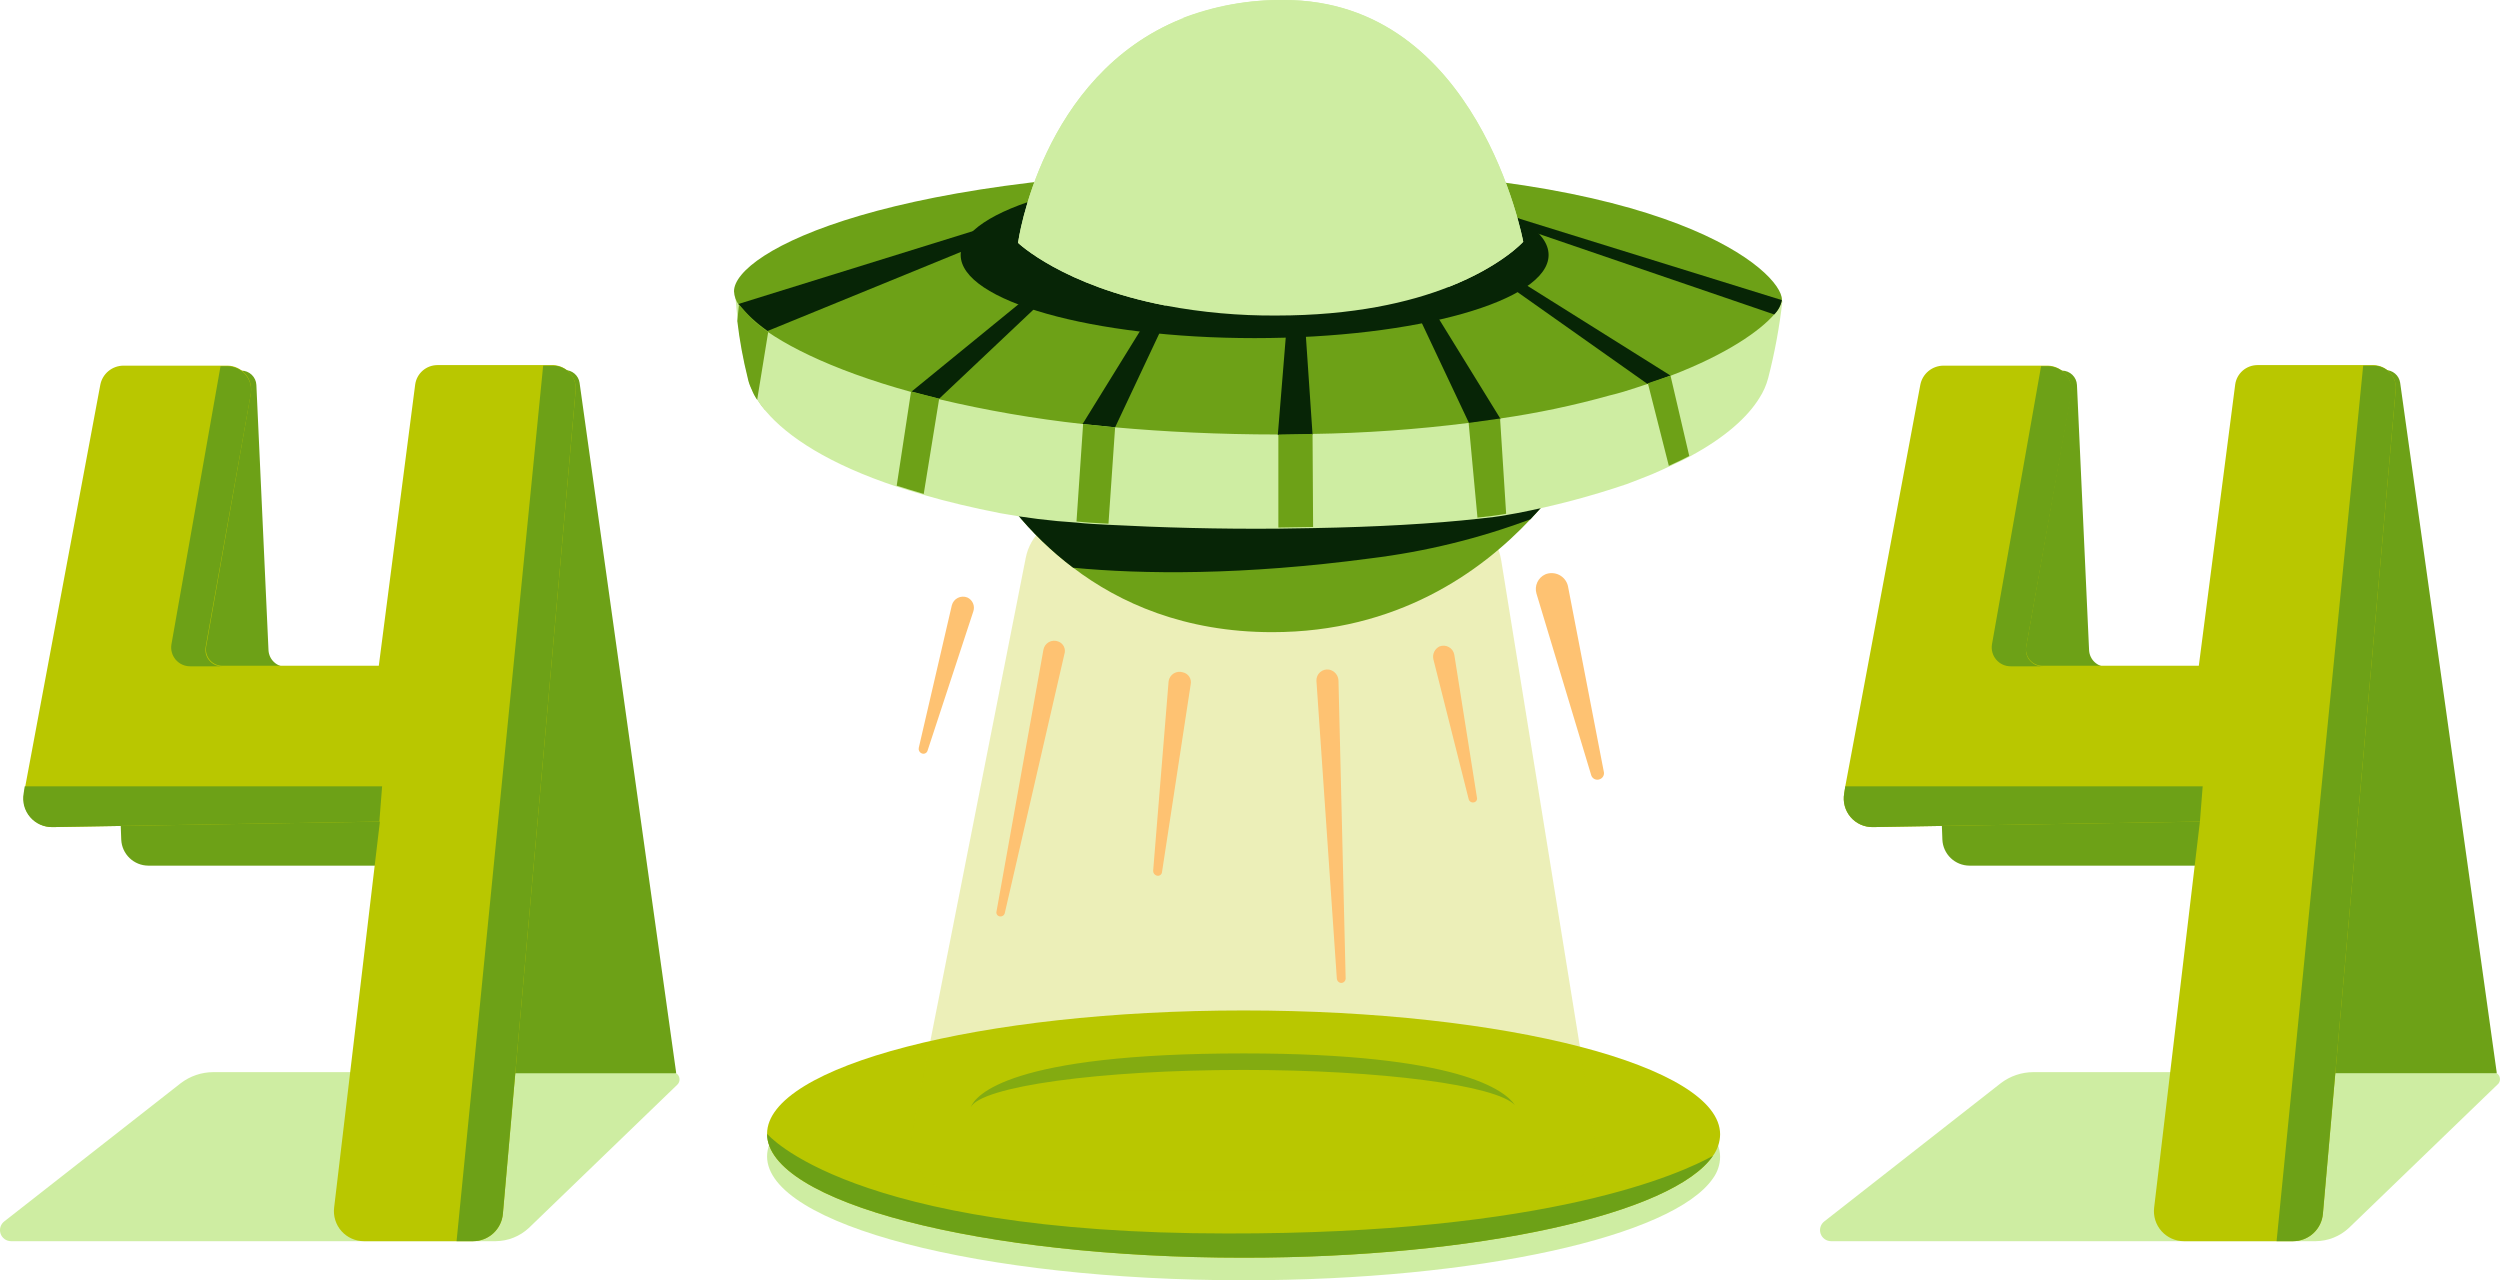 <svg width="578" height="296" viewBox="0 0 578 296" fill="none" xmlns="http://www.w3.org/2000/svg">
<g clip-path="url(#clip0_1973_2941)">
<path d="M177.348 267.355C177.348 251.696 226.695 238.838 287.519 238.838C348.343 238.838 397.69 251.696 397.69 267.483C397.669 269.27 397.089 271.005 396.032 272.448C386.851 285.815 341.712 296 287.519 296C226.695 296 177.348 283.142 177.348 267.355Z" fill="#CEEDA2"/>
<path d="M155.419 247.877H49.328C46.609 247.883 43.967 248.777 41.805 250.423L1.001 282.378C0.578 282.701 0.267 283.148 0.111 283.657C-0.046 284.165 -0.039 284.709 0.129 285.214C0.298 285.718 0.62 286.158 1.05 286.471C1.481 286.784 1.998 286.955 2.531 286.961H114.615C117.458 286.933 120.187 285.843 122.266 283.906L156.567 250.805C156.816 250.574 156.991 250.274 157.067 249.943C157.143 249.612 157.118 249.266 156.994 248.95C156.87 248.634 156.653 248.362 156.372 248.171C156.091 247.979 155.759 247.877 155.419 247.877Z" fill="#CEEDA2"/>
<path d="M576.337 247.877H470.119C467.4 247.883 464.758 248.777 462.596 250.423L421.792 282.378C421.369 282.701 421.058 283.148 420.902 283.657C420.745 284.165 420.752 284.709 420.92 285.214C421.089 285.718 421.411 286.158 421.841 286.471C422.272 286.784 422.789 286.955 423.322 286.961H535.406C538.249 286.933 540.978 285.843 543.057 283.906L577.358 250.805C577.63 250.596 577.83 250.306 577.928 249.978C578.026 249.649 578.018 249.297 577.906 248.973C577.793 248.649 577.58 248.369 577.299 248.172C577.017 247.975 576.681 247.872 576.337 247.877Z" fill="#CEEDA2"/>
<path d="M177.348 262.136C177.348 246.477 226.695 233.618 287.519 233.618C348.343 233.618 397.69 246.477 397.69 262.263C397.669 264.05 397.089 265.786 396.032 267.228C386.851 280.596 341.712 290.78 287.519 290.78C226.695 290.78 177.348 277.922 177.348 262.136Z" fill="#B9C700"/>
<path d="M396.032 267.228C386.851 280.596 341.839 290.78 287.519 290.78C226.695 290.78 177.348 277.922 177.348 262.136C177.348 262.136 196.475 285.179 283.693 285.179C358.671 285.306 388.892 271.175 396.032 267.228Z" fill="#6DA117"/>
<path d="M350.256 255.516C346.048 250.932 319.525 247.368 287.519 247.368C254.111 247.368 226.823 251.187 224.4 256.025C225.548 253.224 233.199 243.549 287.519 243.549C337.504 243.549 348.088 252.206 350.256 255.516Z" fill="#6DA117"/>
<path d="M156.31 247.877L133.995 88.485C133.872 87.664 133.456 86.915 132.823 86.377C132.19 85.839 131.384 85.548 130.552 85.557H100.459C99.963 85.56 99.474 85.668 99.023 85.874C98.573 86.081 98.171 86.381 97.845 86.754C97.52 87.127 97.277 87.566 97.134 88.04C96.992 88.514 96.951 89.013 97.016 89.503L104.54 149.721C104.613 150.28 104.565 150.849 104.399 151.388C104.233 151.927 103.954 152.425 103.579 152.847C103.204 153.269 102.743 153.607 102.227 153.836C101.711 154.065 101.152 154.182 100.587 154.177H66.158C65.118 154.183 64.114 153.791 63.355 153.08C62.595 152.37 62.138 151.395 62.078 150.358L59.273 88.994C59.229 88.108 58.849 87.272 58.209 86.657C57.569 86.042 56.718 85.694 55.83 85.684H27.649C27.184 85.675 26.721 85.761 26.291 85.939C25.86 86.117 25.471 86.381 25.148 86.716C24.825 87.05 24.574 87.448 24.412 87.884C24.25 88.32 24.18 88.784 24.207 89.249L28.032 194.152C28.109 195.758 28.8 197.274 29.962 198.387C31.124 199.5 32.67 200.125 34.28 200.136H110.915L116.908 248.132H156.31V247.877Z" fill="#6DA117"/>
<path d="M577.229 247.877L554.915 88.485C554.791 87.664 554.375 86.915 553.742 86.377C553.109 85.839 552.303 85.547 551.472 85.557H521.379C520.883 85.559 520.393 85.668 519.943 85.874C519.492 86.081 519.09 86.38 518.765 86.754C518.439 87.127 518.197 87.565 518.054 88.039C517.911 88.513 517.871 89.012 517.936 89.503L525.459 149.721C525.532 150.28 525.484 150.849 525.318 151.388C525.153 151.927 524.873 152.425 524.498 152.847C524.124 153.269 523.663 153.606 523.147 153.836C522.631 154.065 522.071 154.181 521.506 154.177H487.078C486.037 154.183 485.033 153.791 484.274 153.08C483.515 152.369 483.058 151.395 482.997 150.357L480.192 88.994C480.148 88.108 479.768 87.272 479.128 86.657C478.488 86.042 477.637 85.694 476.749 85.684H448.696C448.231 85.674 447.768 85.761 447.338 85.939C446.907 86.116 446.518 86.381 446.195 86.716C445.872 87.05 445.621 87.448 445.459 87.884C445.297 88.32 445.227 88.784 445.253 89.249L449.079 194.152C449.156 195.758 449.847 197.273 451.009 198.386C452.171 199.499 453.717 200.125 455.327 200.136H531.962L537.955 248.131H577.229V247.877Z" fill="#6DA117"/>
<path d="M133.101 90.14L116.27 280.595C116.129 282.325 115.343 283.938 114.068 285.117C112.793 286.295 111.122 286.954 109.384 286.961H84.136C83.154 286.961 82.184 286.753 81.288 286.35C80.393 285.948 79.593 285.36 78.942 284.626C78.291 283.892 77.804 283.028 77.513 282.092C77.221 281.156 77.132 280.168 77.251 279.195L87.834 189.951L12.219 191.224C11.242 191.24 10.274 191.041 9.383 190.64C8.493 190.238 7.702 189.645 7.069 188.903C6.435 188.161 5.973 187.287 5.717 186.346C5.462 185.405 5.418 184.418 5.589 183.458L5.844 181.803L23.185 88.994C23.419 87.745 24.082 86.617 25.06 85.803C26.037 84.99 27.268 84.543 28.541 84.538H52.641C53.43 84.551 54.207 84.733 54.92 85.072C55.633 85.411 56.264 85.898 56.772 86.502C57.28 87.105 57.652 87.811 57.863 88.57C58.074 89.329 58.12 90.125 57.996 90.904L47.668 149.466C47.57 150.019 47.596 150.586 47.745 151.128C47.893 151.669 48.159 152.171 48.525 152.597C48.891 153.023 49.347 153.363 49.86 153.592C50.373 153.821 50.931 153.934 51.493 153.922H87.579L95.995 88.867C96.172 87.638 96.783 86.513 97.719 85.696C98.655 84.878 99.853 84.422 101.096 84.411H128.001C128.713 84.452 129.41 84.633 130.052 84.943C130.693 85.253 131.268 85.687 131.741 86.219C132.215 86.751 132.579 87.371 132.812 88.044C133.046 88.717 133.144 89.429 133.101 90.14Z" fill="#B9C700"/>
<path d="M88.345 181.803L87.707 189.951L12.092 191.224C11.115 191.24 10.147 191.041 9.256 190.64C8.366 190.238 7.575 189.645 6.942 188.903C6.308 188.161 5.846 187.287 5.59 186.346C5.335 185.405 5.291 184.418 5.462 183.458L5.717 181.803H88.345Z" fill="#6DA117"/>
<path d="M133.101 90.14L116.27 280.595C116.129 282.325 115.343 283.938 114.068 285.117C112.793 286.295 111.122 286.954 109.384 286.961H105.559L125.578 84.538H128.001C128.71 84.555 129.408 84.715 130.053 85.009C130.698 85.303 131.276 85.724 131.753 86.248C132.23 86.772 132.595 87.387 132.827 88.056C133.059 88.725 133.152 89.434 133.101 90.14Z" fill="#6DA117"/>
<path d="M47.544 149.593C47.446 150.146 47.472 150.714 47.62 151.255C47.769 151.796 48.035 152.298 48.401 152.724C48.767 153.151 49.223 153.49 49.736 153.719C50.249 153.949 50.807 154.061 51.369 154.049H43.973C43.335 154.053 42.704 153.918 42.124 153.652C41.544 153.387 41.029 152.998 40.616 152.513C40.203 152.027 39.901 151.457 39.732 150.843C39.563 150.229 39.531 149.585 39.638 148.957L50.987 84.665H52.644C53.434 84.678 54.211 84.861 54.923 85.199C55.636 85.538 56.268 86.026 56.775 86.629C57.283 87.233 57.655 87.938 57.866 88.697C58.078 89.457 58.123 90.252 58 91.031L47.544 149.593Z" fill="#6DA117"/>
<path d="M553.889 90.14L537.057 280.595C536.916 282.325 536.13 283.938 534.855 285.117C533.58 286.296 531.909 286.954 530.171 286.961H504.924C503.942 286.961 502.971 286.753 502.075 286.35C501.18 285.948 500.38 285.36 499.729 284.626C499.079 283.892 498.591 283.028 498.3 282.092C498.008 281.156 497.919 280.168 498.038 279.195L508.621 189.951L433.006 191.224C432.029 191.24 431.061 191.041 430.17 190.64C429.28 190.238 428.489 189.645 427.856 188.903C427.222 188.161 426.76 187.287 426.505 186.346C426.249 185.405 426.205 184.418 426.376 183.458L426.631 181.803L443.972 88.994C444.206 87.745 444.869 86.617 445.847 85.803C446.824 84.99 448.055 84.543 449.328 84.538H473.428C474.217 84.551 474.994 84.733 475.707 85.072C476.42 85.411 477.051 85.899 477.559 86.502C478.067 87.106 478.439 87.811 478.65 88.57C478.861 89.329 478.907 90.125 478.783 90.904L468.455 149.466C468.357 150.019 468.383 150.586 468.532 151.128C468.68 151.669 468.947 152.171 469.312 152.597C469.678 153.023 470.134 153.363 470.647 153.592C471.161 153.821 471.718 153.934 472.28 153.922H508.366L516.782 88.867C516.959 87.638 517.571 86.513 518.506 85.696C519.442 84.878 520.64 84.423 521.883 84.411H548.788C549.508 84.43 550.215 84.595 550.868 84.898C551.521 85.201 552.104 85.634 552.582 86.171C553.061 86.708 553.423 87.338 553.648 88.02C553.873 88.703 553.954 89.424 553.889 90.14Z" fill="#B9C700"/>
<path d="M509.259 181.803L508.621 189.951L433.006 191.224C432.029 191.24 431.061 191.041 430.17 190.64C429.28 190.238 428.489 189.645 427.856 188.903C427.222 188.161 426.76 187.287 426.505 186.346C426.249 185.405 426.205 184.418 426.376 183.458L426.631 181.803H509.259Z" fill="#6DA117"/>
<path d="M553.89 90.14L537.059 280.596C536.918 282.325 536.132 283.938 534.857 285.117C533.582 286.296 531.911 286.954 530.173 286.961H526.348L546.367 84.538H548.79C549.506 84.532 550.214 84.677 550.87 84.964C551.526 85.25 552.113 85.672 552.595 86.2C553.076 86.729 553.44 87.353 553.664 88.032C553.887 88.711 553.964 89.429 553.89 90.14Z" fill="#6DA117"/>
<path d="M468.454 149.593C468.356 150.146 468.382 150.714 468.531 151.255C468.679 151.796 468.945 152.298 469.311 152.724C469.677 153.151 470.133 153.49 470.646 153.72C471.16 153.949 471.717 154.061 472.279 154.049H464.884C464.245 154.054 463.614 153.918 463.034 153.653C462.454 153.387 461.94 152.998 461.526 152.513C461.113 152.027 460.811 151.457 460.642 150.843C460.473 150.229 460.441 149.585 460.548 148.957L471.897 84.665H473.554C474.344 84.678 475.121 84.861 475.834 85.199C476.546 85.538 477.178 86.026 477.686 86.629C478.193 87.233 478.565 87.938 478.777 88.697C478.988 89.457 479.033 90.252 478.91 91.031L468.454 149.593Z" fill="#6DA117"/>
<path opacity="0.28" d="M237.154 128.965L211.013 261.368C209.611 268.497 214.201 275.245 220.449 275.245H358.928C365.049 275.245 369.639 268.752 368.492 261.877L347.07 129.475C346.177 124.128 342.224 120.308 337.506 120.308H246.717C242.127 120.181 238.174 123.873 237.154 128.965Z" fill="#B9C700"/>
<path d="M355.234 137.244L367.857 179.129C367.907 179.341 368.003 179.539 368.138 179.709C368.273 179.88 368.444 180.019 368.639 180.116C368.833 180.213 369.047 180.266 369.264 180.272C369.482 180.277 369.698 180.235 369.898 180.148C370.242 180.015 370.523 179.758 370.688 179.429C370.853 179.099 370.89 178.72 370.79 178.366L362.502 135.462C362.371 134.921 362.124 134.414 361.779 133.977C361.434 133.54 360.998 133.182 360.502 132.928C360.006 132.674 359.46 132.531 358.903 132.507C358.346 132.482 357.79 132.579 357.274 132.789C356.452 133.16 355.793 133.816 355.418 134.635C355.043 135.454 354.978 136.381 355.234 137.244Z" fill="#FEC272"/>
<path d="M331.388 152.393L339.549 184.73C339.578 184.866 339.636 184.994 339.717 185.107C339.798 185.22 339.901 185.316 340.021 185.387C340.14 185.459 340.273 185.505 340.411 185.523C340.55 185.542 340.69 185.532 340.824 185.494C340.942 185.462 341.053 185.407 341.15 185.332C341.247 185.257 341.327 185.163 341.387 185.056C341.446 184.949 341.483 184.831 341.496 184.71C341.509 184.588 341.497 184.465 341.462 184.348L336.234 151.375C336.169 151.003 336.023 150.65 335.804 150.342C335.585 150.035 335.3 149.78 334.97 149.597C334.64 149.413 334.273 149.306 333.895 149.284C333.518 149.261 333.141 149.323 332.791 149.465C332.265 149.729 331.842 150.16 331.588 150.69C331.334 151.22 331.264 151.819 331.388 152.393Z" fill="#FEC272"/>
<path d="M225.043 141.318L214.46 173.528C214.422 173.67 214.353 173.802 214.257 173.914C214.162 174.026 214.043 174.116 213.909 174.177C213.775 174.238 213.629 174.268 213.482 174.266C213.334 174.264 213.189 174.229 213.057 174.164C212.819 174.06 212.625 173.875 212.509 173.643C212.392 173.41 212.361 173.144 212.42 172.891L220.07 139.918C220.168 139.554 220.342 139.215 220.58 138.923C220.819 138.631 221.116 138.393 221.454 138.225C221.791 138.056 222.161 137.961 222.538 137.946C222.915 137.93 223.291 137.995 223.641 138.136C224.226 138.401 224.692 138.872 224.951 139.459C225.21 140.047 225.243 140.709 225.043 141.318Z" fill="#FEC272"/>
<path d="M246.083 151.247L232.312 211.083C232.282 211.219 232.225 211.347 232.144 211.46C232.063 211.573 231.959 211.669 231.84 211.74C231.72 211.812 231.587 211.858 231.449 211.876C231.311 211.895 231.171 211.885 231.037 211.847C230.918 211.815 230.807 211.76 230.711 211.685C230.614 211.61 230.534 211.516 230.474 211.409C230.415 211.302 230.377 211.184 230.364 211.063C230.352 210.941 230.363 210.818 230.399 210.701L241.238 150.229C241.302 149.857 241.449 149.504 241.667 149.196C241.886 148.889 242.171 148.634 242.501 148.451C242.831 148.267 243.199 148.161 243.576 148.138C243.953 148.115 244.331 148.177 244.681 148.319C245.251 148.527 245.718 148.95 245.98 149.498C246.242 150.045 246.279 150.673 246.083 151.247Z" fill="#FEC272"/>
<path d="M275.284 158.246L268.653 201.658C268.635 201.8 268.585 201.936 268.507 202.056C268.429 202.176 268.324 202.276 268.202 202.35C268.079 202.423 267.941 202.468 267.798 202.481C267.655 202.493 267.512 202.473 267.378 202.422C267.14 202.344 266.936 202.189 266.797 201.981C266.658 201.774 266.593 201.525 266.613 201.276L270.183 157.482C270.239 157.116 270.374 156.767 270.578 156.458C270.783 156.15 271.052 155.89 271.368 155.696C271.683 155.502 272.037 155.379 272.405 155.336C272.773 155.292 273.146 155.33 273.498 155.445C273.8 155.511 274.086 155.637 274.339 155.813C274.592 155.99 274.807 156.215 274.973 156.475C275.139 156.736 275.252 157.026 275.305 157.33C275.358 157.633 275.351 157.945 275.284 158.246Z" fill="#FEC272"/>
<path d="M309.457 157.359L311.115 226.234C311.112 226.378 311.08 226.52 311.02 226.651C310.96 226.782 310.873 226.899 310.765 226.995C310.657 227.091 310.531 227.163 310.393 227.208C310.256 227.252 310.111 227.267 309.967 227.253C309.724 227.21 309.504 227.085 309.341 226.9C309.179 226.715 309.085 226.48 309.074 226.234L304.356 157.359C304.346 156.989 304.418 156.62 304.568 156.28C304.717 155.941 304.94 155.638 305.22 155.395C305.501 155.151 305.832 154.973 306.19 154.872C306.547 154.772 306.923 154.752 307.289 154.813C307.885 154.932 308.423 155.248 308.816 155.71C309.21 156.172 309.435 156.753 309.457 157.359Z" fill="#FEC272"/>
<path d="M176.968 94.85C175.684 93.348 174.612 91.677 173.78 89.885L170.848 70.279L177.606 76.518L176.968 94.85Z" fill="#6DA117"/>
<path d="M367.218 101.471C363.638 108.255 359.132 114.511 353.829 120.058C342.353 132.28 322.971 146.156 294.153 146.156C273.878 146.156 258.832 139.409 248.121 131.261C238.039 123.647 229.983 113.681 224.658 102.234L367.218 101.471Z" fill="#6DA117"/>
<path d="M367.218 101.471C363.638 108.255 359.132 114.511 353.829 120.058C341.903 124.516 329.49 127.55 316.85 129.097C287.267 133.043 264.187 132.789 248.121 131.261C238.039 123.647 229.983 113.681 224.658 102.234L367.218 101.471Z" fill="#072506"/>
<path d="M412.104 69.516C411.421 75.57 410.313 81.568 408.789 87.467C408.356 89.093 407.668 90.64 406.749 92.05C404.071 96.378 398.97 101.089 390.682 105.545C389.279 106.308 387.622 107.072 385.964 107.836C384.689 108.473 383.414 108.982 382.011 109.619C380.098 110.382 378.186 111.146 376.145 111.91C367.811 114.744 359.29 116.999 350.643 118.658C349.878 118.785 349.24 118.912 348.475 119.039C346.562 119.421 344.267 119.676 341.845 119.931C331.643 121.076 318.127 121.84 303.718 122.095C301.04 122.095 298.363 122.222 295.685 122.222C282.041 122.349 268.27 121.968 256.283 121.331C253.733 121.204 251.183 121.076 248.888 120.822C242.984 120.447 237.108 119.725 231.291 118.658C224.788 117.384 218.922 115.984 213.694 114.456C211.526 113.82 209.486 113.183 207.446 112.547C191.634 107.327 182.071 100.961 177.098 95.105C176.38 94.32 175.739 93.467 175.185 92.559C174.662 91.808 174.233 90.996 173.91 90.14C173.5 89.335 173.2 88.478 173.017 87.594C171.929 83.236 171.12 78.814 170.595 74.354C170.085 70.152 169.957 67.352 169.957 67.352L291.094 76.391L412.232 69.643L412.104 69.516Z" fill="#CEEDA2"/>
<path d="M411.976 69.261C411.756 70.566 411.132 71.768 410.191 72.699C407.003 76.391 399.352 81.865 386.346 86.83C384.688 87.467 382.903 88.103 380.99 88.74C380.098 88.994 379.205 89.376 378.312 89.631C376.4 90.267 374.359 90.904 372.192 91.413C363.859 93.745 355.383 95.531 346.817 96.76C344.521 97.142 342.099 97.524 339.548 97.779C327.576 99.293 315.529 100.143 303.462 100.325C300.912 100.325 298.234 100.452 295.556 100.452H295.429C281.785 100.452 269.161 99.816 257.813 98.797C255.262 98.543 252.712 98.288 250.289 98.033C239.131 96.807 228.059 94.893 217.136 92.304C214.968 91.795 212.801 91.159 210.76 90.649C191.761 85.43 179.265 78.937 173.527 73.59C172.523 72.674 171.625 71.649 170.849 70.534C170.154 69.613 169.754 68.504 169.701 67.352C169.701 58.313 205.405 39.089 296.067 39.089C386.728 38.962 411.976 63.023 411.976 69.261Z" fill="#6DA117"/>
<path d="M243.788 49.401L177.481 76.518C174.951 74.76 172.676 72.66 170.723 70.28L241.62 48.255L243.788 49.401Z" fill="#072506"/>
<path d="M411.977 69.388C411.722 70.644 411.101 71.795 410.192 72.699L342.1 49.401L344.267 48.382L411.977 69.388Z" fill="#072506"/>
<path d="M255.007 56.403L217.135 92.177C214.968 91.668 212.8 91.031 210.76 90.522L252.712 56.276L255.007 56.403Z" fill="#072506"/>
<path d="M275.794 60.604L257.814 98.797C255.264 98.543 252.714 98.288 250.291 98.033L273.498 60.477L275.794 60.604Z" fill="#072506"/>
<path d="M346.945 96.888C344.65 97.269 342.1 97.651 339.677 97.906L322.08 60.604L324.503 60.477L346.945 96.888Z" fill="#072506"/>
<path d="M303.461 100.452C300.911 100.452 298.233 100.58 295.555 100.58H295.428L298.488 63.023L300.911 62.896L303.461 100.452Z" fill="#072506"/>
<path d="M386.219 86.83C384.561 87.467 382.776 88.103 380.863 88.74L335.086 56.403L337.509 56.276L386.219 86.83Z" fill="#072506"/>
<path d="M303.59 121.84C300.912 121.84 298.234 121.968 295.557 121.968V100.452L303.462 100.325L303.59 121.84Z" fill="#6DA117"/>
<path d="M348.22 118.785C346.18 119.167 344.012 119.421 341.589 119.676L339.549 97.779L346.817 96.76L348.22 118.785Z" fill="#6DA117"/>
<path d="M390.554 105.417C389.151 106.181 387.493 106.945 385.836 107.709L380.99 88.612L386.218 86.83L390.554 105.417Z" fill="#6DA117"/>
<path d="M257.813 98.797L256.282 121.076C253.732 120.949 251.182 120.822 248.887 120.567L250.417 98.033L257.813 98.797Z" fill="#6DA117"/>
<path d="M217.137 92.177L213.566 114.202C211.399 113.565 209.359 112.929 207.318 112.292L210.634 90.522L217.137 92.177Z" fill="#6DA117"/>
<path d="M177.606 76.772L175.055 92.432C174.532 91.681 174.104 90.868 173.78 90.013C173.37 89.207 173.07 88.351 172.888 87.466C171.8 83.109 170.99 78.686 170.465 74.226L170.847 70.407C170.847 70.407 173.015 72.953 173.908 73.844C174.673 74.608 177.606 76.772 177.606 76.772Z" fill="#6DA117"/>
<path d="M290.072 78.173C327.608 78.173 358.036 69.566 358.036 58.949C358.036 48.332 327.608 39.725 290.072 39.725C252.536 39.725 222.107 48.332 222.107 58.949C222.107 69.566 252.536 78.173 290.072 78.173Z" fill="#072506"/>
<path d="M352.173 55.894C352.173 55.894 347.2 61.495 334.959 66.333C325.905 69.898 312.899 72.953 295.047 72.953C286.492 73.009 277.952 72.242 269.545 70.662C245.7 66.078 235.371 56.148 235.371 56.148C235.371 56.148 240.599 17.446 273.242 4.333C280.795 1.379 288.849 -0.091 296.96 0.004C341.844 0.004 352.173 55.894 352.173 55.894Z" fill="#CEEDA2"/>
<path d="M269.545 70.662C245.7 66.078 235.371 56.148 235.371 56.148C235.371 56.148 240.599 17.446 273.242 4.333C266.867 9.68 260.619 20.374 259.599 37.816C258.578 50.801 261.639 61.623 269.545 70.662Z" fill="#CEEDA2"/>
<path d="M352.174 55.894C352.174 55.894 347.201 61.495 334.96 66.333C333.683 61.721 332.064 57.21 330.114 52.838C330.114 52.838 318.128 55.384 312.772 44.054C307.417 32.723 320.296 24.575 320.296 24.575C320.296 24.575 317.235 14.772 301.424 8.407C285.612 2.041 272.988 4.333 272.988 4.333C280.541 1.379 288.594 -0.091 296.706 0.004C341.845 0.004 352.174 55.894 352.174 55.894Z" fill="#CEEDA2"/>
<path d="M300.785 31.959C302.686 31.959 304.227 30.477 304.227 28.649C304.227 26.821 302.686 25.339 300.785 25.339C298.883 25.339 297.342 26.821 297.342 28.649C297.342 30.477 298.883 31.959 300.785 31.959Z" fill="#CEEDA2"/>
<path d="M288.799 35.142C290.278 35.142 291.477 34.002 291.477 32.596C291.477 31.19 290.278 30.05 288.799 30.05C287.32 30.05 286.121 31.19 286.121 32.596C286.121 34.002 287.32 35.142 288.799 35.142Z" fill="#CEEDA2"/>
<path d="M296.832 52.329C299.719 52.329 302.06 50.049 302.06 47.236C302.06 44.424 299.719 42.144 296.832 42.144C293.944 42.144 291.604 44.424 291.604 47.236C291.604 50.049 293.944 52.329 296.832 52.329Z" fill="#CEEDA2"/>
</g>
<defs>
<clipPath id="clip0_1973_2941">
<rect width="578" height="296" fill="white"/>
</clipPath>
</defs>
</svg>
